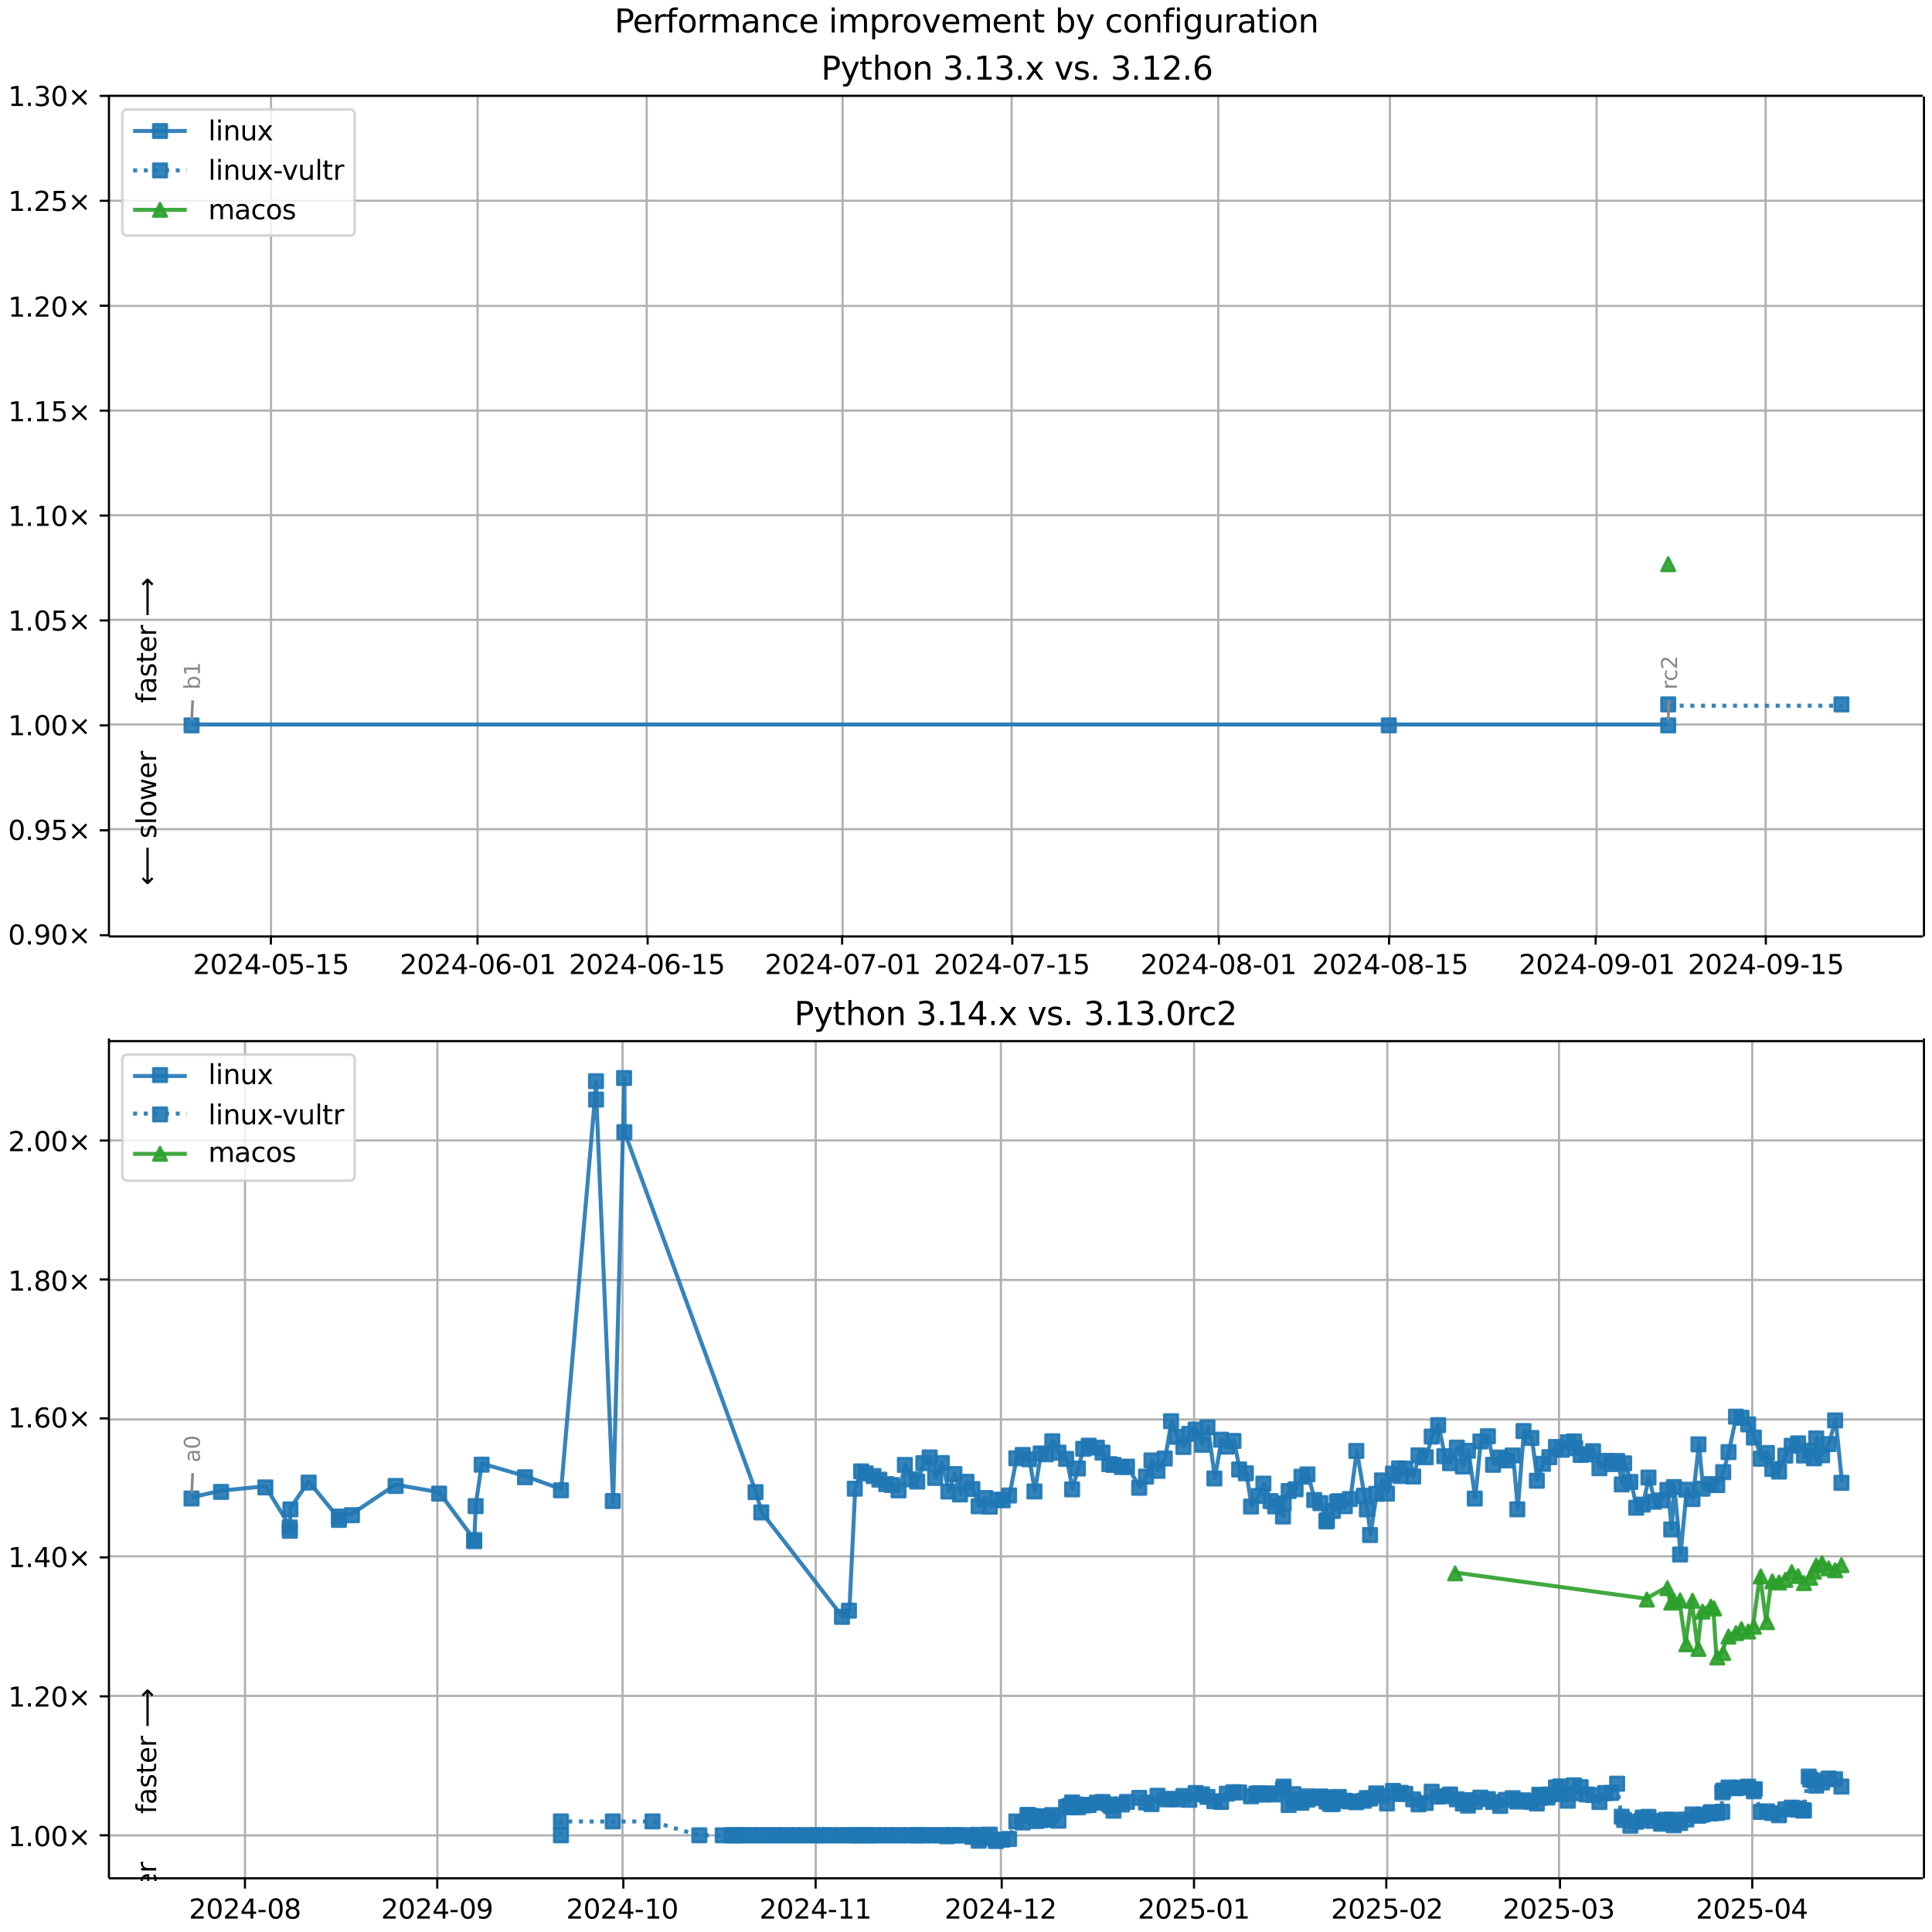 <?xml version="1.0" encoding="UTF-8"?>
<!DOCTYPE svg  PUBLIC '-//W3C//DTD SVG 1.1//EN'  'http://www.w3.org/Graphics/SVG/1.1/DTD/svg11.dtd'>
<svg width="720pt" height="720pt" version="1.1" viewBox="0 0 720 720" xmlns="http://www.w3.org/2000/svg" xmlns:xlink="http://www.w3.org/1999/xlink">
<defs>
<style type="text/css">*{stroke-linejoin: round; stroke-linecap: butt}</style>
</defs>
<path d="m0 720h720v-720h-720z" fill="#fff"/>
<path d="m40.6 349h676v-313h-676z" fill="#fff"/>
<path d="m101 349v-313" clip-path="url(#g)" fill="none" stroke="#b0b0b0" stroke-linecap="square" stroke-width=".8"/>
<defs>
<path id="j" d="m0 0v3.5" stroke="#000" stroke-width=".8"/>
</defs>
<use x="100.953" y="348.529" stroke="#000000" stroke-width=".8" xlink:href="#j"/>
<g transform="translate(71.9 363) scale(.1 -.1)">
<defs>
<path id="c" transform="scale(.016)" d="m1228 531h2203v-531h-2962v531q359 372 979 998 621 627 780 809 303 340 423 576 121 236 121 464 0 372-261 606-261 235-680 235-297 0-627-103-329-103-704-313v638q381 153 712 231 332 78 607 78 725 0 1156-363 431-362 431-968 0-288-108-546-107-257-392-607-78-91-497-524-418-433-1181-1211z"/>
<path id="b" transform="scale(.016)" d="m2034 4250q-487 0-733-480-245-479-245-1442 0-959 245-1439 246-480 733-480 491 0 736 480 246 480 246 1439 0 963-246 1442-245 480-736 480zm0 500q785 0 1199-621 414-620 414-1801 0-1178-414-1799-414-620-1199-620-784 0-1198 620-414 621-414 1799 0 1181 414 1801 414 621 1198 621z"/>
<path id="k" transform="scale(.016)" d="m2419 4116-1594-2491h1594v2491zm-166 550h794v-3041h666v-525h-666v-1100h-628v1100h-2106v609l1940 2957z"/>
<path id="f" transform="scale(.016)" d="m313 2009h1684v-512h-1684v512z"/>
<path id="n" transform="scale(.016)" d="m691 4666h2478v-532h-1900v-1143q137 47 274 70 138 23 276 23 781 0 1237-428 457-428 457-1159 0-753-469-1171-469-417-1322-417-294 0-599 50-304 50-629 150v635q281-153 581-228t634-75q541 0 856 284 316 284 316 772 0 487-316 771-315 285-856 285-253 0-505-56-251-56-513-175v2344z"/>
<path id="e" transform="scale(.016)" d="m794 531h1031v3560l-1122-225v575l1116 225h631v-4135h1031v-531h-2687v531z"/>
</defs>
<use xlink:href="#c"/>
<use transform="translate(63.6)" xlink:href="#b"/>
<use transform="translate(127)" xlink:href="#c"/>
<use transform="translate(191)" xlink:href="#k"/>
<use transform="translate(254)" xlink:href="#f"/>
<use transform="translate(291)" xlink:href="#b"/>
<use transform="translate(354)" xlink:href="#n"/>
<use transform="translate(418)" xlink:href="#f"/>
<use transform="translate(454)" xlink:href="#e"/>
<use transform="translate(518)" xlink:href="#n"/>
</g>
<path d="m178 349v-313" clip-path="url(#g)" fill="none" stroke="#b0b0b0" stroke-linecap="square" stroke-width=".8"/>
<use x="177.953" y="348.529" stroke="#000000" stroke-width=".8" xlink:href="#j"/>
<g transform="translate(149 363) scale(.1 -.1)">
<defs>
<path id="ag" transform="scale(.016)" d="m2113 2584q-425 0-674-291-248-290-248-796 0-503 248-796 249-292 674-292t673 292q248 293 248 796 0 506-248 796-248 291-673 291zm1253 1979v-575q-238 112-480 171-242 60-480 60-625 0-955-422-329-422-376-1275 184 272 462 417 279 145 613 145 703 0 1111-427 408-426 408-1160 0-719-425-1154-425-434-1131-434-810 0-1238 620-428 621-428 1799 0 1106 525 1764t1409 658q238 0 480-47t505-140z"/>
</defs>
<use xlink:href="#c"/>
<use transform="translate(63.6)" xlink:href="#b"/>
<use transform="translate(127)" xlink:href="#c"/>
<use transform="translate(191)" xlink:href="#k"/>
<use transform="translate(254)" xlink:href="#f"/>
<use transform="translate(291)" xlink:href="#b"/>
<use transform="translate(354)" xlink:href="#ag"/>
<use transform="translate(418)" xlink:href="#f"/>
<use transform="translate(454)" xlink:href="#b"/>
<use transform="translate(518)" xlink:href="#e"/>
</g>
<path d="m241 349v-313" clip-path="url(#g)" fill="none" stroke="#b0b0b0" stroke-linecap="square" stroke-width=".8"/>
<use x="241.365" y="348.529" stroke="#000000" stroke-width=".8" xlink:href="#j"/>
<g transform="translate(212 363) scale(.1 -.1)">
<use xlink:href="#c"/>
<use transform="translate(63.6)" xlink:href="#b"/>
<use transform="translate(127)" xlink:href="#c"/>
<use transform="translate(191)" xlink:href="#k"/>
<use transform="translate(254)" xlink:href="#f"/>
<use transform="translate(291)" xlink:href="#b"/>
<use transform="translate(354)" xlink:href="#ag"/>
<use transform="translate(418)" xlink:href="#f"/>
<use transform="translate(454)" xlink:href="#e"/>
<use transform="translate(518)" xlink:href="#n"/>
</g>
<path d="m314 349v-313" clip-path="url(#g)" fill="none" stroke="#b0b0b0" stroke-linecap="square" stroke-width=".8"/>
<use x="313.835" y="348.529" stroke="#000000" stroke-width=".8" xlink:href="#j"/>
<g transform="translate(285 363) scale(.1 -.1)">
<defs>
<path id="am" transform="scale(.016)" d="m525 4666h3e3v-269l-1694-4397h-659l1594 4134h-2241v532z"/>
</defs>
<use xlink:href="#c"/>
<use transform="translate(63.6)" xlink:href="#b"/>
<use transform="translate(127)" xlink:href="#c"/>
<use transform="translate(191)" xlink:href="#k"/>
<use transform="translate(254)" xlink:href="#f"/>
<use transform="translate(291)" xlink:href="#b"/>
<use transform="translate(354)" xlink:href="#am"/>
<use transform="translate(418)" xlink:href="#f"/>
<use transform="translate(454)" xlink:href="#b"/>
<use transform="translate(518)" xlink:href="#e"/>
</g>
<path d="m377 349v-313" clip-path="url(#g)" fill="none" stroke="#b0b0b0" stroke-linecap="square" stroke-width=".8"/>
<use x="377.247" y="348.529" stroke="#000000" stroke-width=".8" xlink:href="#j"/>
<g transform="translate(348 363) scale(.1 -.1)">
<use xlink:href="#c"/>
<use transform="translate(63.6)" xlink:href="#b"/>
<use transform="translate(127)" xlink:href="#c"/>
<use transform="translate(191)" xlink:href="#k"/>
<use transform="translate(254)" xlink:href="#f"/>
<use transform="translate(291)" xlink:href="#b"/>
<use transform="translate(354)" xlink:href="#am"/>
<use transform="translate(418)" xlink:href="#f"/>
<use transform="translate(454)" xlink:href="#e"/>
<use transform="translate(518)" xlink:href="#n"/>
</g>
<path d="m454 349v-313" clip-path="url(#g)" fill="none" stroke="#b0b0b0" stroke-linecap="square" stroke-width=".8"/>
<use x="454.247" y="348.529" stroke="#000000" stroke-width=".8" xlink:href="#j"/>
<g transform="translate(425 363) scale(.1 -.1)">
<defs>
<path id="af" transform="scale(.016)" d="m2034 2216q-450 0-708-241-257-241-257-662 0-422 257-663 258-241 708-241t709 242q260 243 260 662 0 421-258 662-257 241-711 241zm-631 268q-406 100-633 378-226 279-226 679 0 559 398 884 399 325 1092 325 697 0 1094-325t397-884q0-400-227-679-226-278-629-378 456-106 710-416 255-309 255-755 0-679-414-1042-414-362-1186-362-771 0-1186 362-414 363-414 1042 0 446 256 755 257 310 713 416zm-231 997q0-362 226-565 227-203 636-203 407 0 636 203 230 203 230 565 0 363-230 566-229 203-636 203-409 0-636-203-226-203-226-566z"/>
</defs>
<use xlink:href="#c"/>
<use transform="translate(63.6)" xlink:href="#b"/>
<use transform="translate(127)" xlink:href="#c"/>
<use transform="translate(191)" xlink:href="#k"/>
<use transform="translate(254)" xlink:href="#f"/>
<use transform="translate(291)" xlink:href="#b"/>
<use transform="translate(354)" xlink:href="#af"/>
<use transform="translate(418)" xlink:href="#f"/>
<use transform="translate(454)" xlink:href="#b"/>
<use transform="translate(518)" xlink:href="#e"/>
</g>
<path d="m518 349v-313" clip-path="url(#g)" fill="none" stroke="#b0b0b0" stroke-linecap="square" stroke-width=".8"/>
<use x="517.659" y="348.529" stroke="#000000" stroke-width=".8" xlink:href="#j"/>
<g transform="translate(489 363) scale(.1 -.1)">
<use xlink:href="#c"/>
<use transform="translate(63.6)" xlink:href="#b"/>
<use transform="translate(127)" xlink:href="#c"/>
<use transform="translate(191)" xlink:href="#k"/>
<use transform="translate(254)" xlink:href="#f"/>
<use transform="translate(291)" xlink:href="#b"/>
<use transform="translate(354)" xlink:href="#af"/>
<use transform="translate(418)" xlink:href="#f"/>
<use transform="translate(454)" xlink:href="#e"/>
<use transform="translate(518)" xlink:href="#n"/>
</g>
<path d="m595 349v-313" clip-path="url(#g)" fill="none" stroke="#b0b0b0" stroke-linecap="square" stroke-width=".8"/>
<use x="594.659" y="348.529" stroke="#000000" stroke-width=".8" xlink:href="#j"/>
<g transform="translate(566 363) scale(.1 -.1)">
<defs>
<path id="ad" transform="scale(.016)" d="m703 97v575q238-113 481-172 244-59 479-59 625 0 954 420 330 420 377 1277-181-269-460-413-278-144-615-144-700 0-1108 423-408 424-408 1159 0 718 425 1152 425 435 1131 435 810 0 1236-621 427-620 427-1801 0-1103-524-1761-523-658-1407-658-238 0-482 47-243 47-506 141zm1256 1978q425 0 673 290 249 291 249 798 0 503-249 795-248 292-673 292t-673-292-248-795q0-507 248-798 248-290 673-290z"/>
</defs>
<use xlink:href="#c"/>
<use transform="translate(63.6)" xlink:href="#b"/>
<use transform="translate(127)" xlink:href="#c"/>
<use transform="translate(191)" xlink:href="#k"/>
<use transform="translate(254)" xlink:href="#f"/>
<use transform="translate(291)" xlink:href="#b"/>
<use transform="translate(354)" xlink:href="#ad"/>
<use transform="translate(418)" xlink:href="#f"/>
<use transform="translate(454)" xlink:href="#b"/>
<use transform="translate(518)" xlink:href="#e"/>
</g>
<path d="m658 349v-313" clip-path="url(#g)" fill="none" stroke="#b0b0b0" stroke-linecap="square" stroke-width=".8"/>
<use x="658.071" y="348.529" stroke="#000000" stroke-width=".8" xlink:href="#j"/>
<g transform="translate(629 363) scale(.1 -.1)">
<use xlink:href="#c"/>
<use transform="translate(63.6)" xlink:href="#b"/>
<use transform="translate(127)" xlink:href="#c"/>
<use transform="translate(191)" xlink:href="#k"/>
<use transform="translate(254)" xlink:href="#f"/>
<use transform="translate(291)" xlink:href="#b"/>
<use transform="translate(354)" xlink:href="#ad"/>
<use transform="translate(418)" xlink:href="#f"/>
<use transform="translate(454)" xlink:href="#e"/>
<use transform="translate(518)" xlink:href="#n"/>
</g>
<path d="m40.6 349h676" clip-path="url(#g)" fill="none" stroke="#b0b0b0" stroke-linecap="square" stroke-width=".8"/>
<defs>
<path id="l" d="m0 0h-3.5" stroke="#000" stroke-width=".8"/>
</defs>
<use x="40.646" y="348.529" stroke="#000000" stroke-width=".8" xlink:href="#l"/>
<g transform="translate(3 352) scale(.1 -.1)">
<defs>
<path id="h" transform="scale(.016)" d="m684 794h660v-794h-660v794z"/>
<path id="m" transform="scale(.016)" d="m4488 3438-1429-1435 1429-1428-372-378-1435 1434-1434-1434-369 378 1425 1428-1425 1435 369 378 1434-1435 1435 1435 372-378z"/>
</defs>
<use xlink:href="#b"/>
<use transform="translate(63.6)" xlink:href="#h"/>
<use transform="translate(95.4)" xlink:href="#ad"/>
<use transform="translate(159)" xlink:href="#b"/>
<use transform="translate(223)" xlink:href="#m"/>
</g>
<path d="m40.6 309h676" clip-path="url(#g)" fill="none" stroke="#b0b0b0" stroke-linecap="square" stroke-width=".8"/>
<use x="40.646" y="309.429" stroke="#000000" stroke-width=".8" xlink:href="#l"/>
<g transform="translate(3 313) scale(.1 -.1)">
<use xlink:href="#b"/>
<use transform="translate(63.6)" xlink:href="#h"/>
<use transform="translate(95.4)" xlink:href="#ad"/>
<use transform="translate(159)" xlink:href="#n"/>
<use transform="translate(223)" xlink:href="#m"/>
</g>
<path d="m40.6 270h676" clip-path="url(#g)" fill="none" stroke="#b0b0b0" stroke-linecap="square" stroke-width=".8"/>
<use x="40.646" y="270.33" stroke="#000000" stroke-width=".8" xlink:href="#l"/>
<g transform="translate(3 274) scale(.1 -.1)">
<use xlink:href="#e"/>
<use transform="translate(63.6)" xlink:href="#h"/>
<use transform="translate(95.4)" xlink:href="#b"/>
<use transform="translate(159)" xlink:href="#b"/>
<use transform="translate(223)" xlink:href="#m"/>
</g>
<path d="m40.6 231h676" clip-path="url(#g)" fill="none" stroke="#b0b0b0" stroke-linecap="square" stroke-width=".8"/>
<use x="40.646" y="231.23" stroke="#000000" stroke-width=".8" xlink:href="#l"/>
<g transform="translate(3 235) scale(.1 -.1)">
<use xlink:href="#e"/>
<use transform="translate(63.6)" xlink:href="#h"/>
<use transform="translate(95.4)" xlink:href="#b"/>
<use transform="translate(159)" xlink:href="#n"/>
<use transform="translate(223)" xlink:href="#m"/>
</g>
<path d="m40.6 192h676" clip-path="url(#g)" fill="none" stroke="#b0b0b0" stroke-linecap="square" stroke-width=".8"/>
<use x="40.646" y="192.131" stroke="#000000" stroke-width=".8" xlink:href="#l"/>
<g transform="translate(3 196) scale(.1 -.1)">
<use xlink:href="#e"/>
<use transform="translate(63.6)" xlink:href="#h"/>
<use transform="translate(95.4)" xlink:href="#e"/>
<use transform="translate(159)" xlink:href="#b"/>
<use transform="translate(223)" xlink:href="#m"/>
</g>
<path d="m40.6 153h676" clip-path="url(#g)" fill="none" stroke="#b0b0b0" stroke-linecap="square" stroke-width=".8"/>
<use x="40.646" y="153.031" stroke="#000000" stroke-width=".8" xlink:href="#l"/>
<g transform="translate(3 157) scale(.1 -.1)">
<use xlink:href="#e"/>
<use transform="translate(63.6)" xlink:href="#h"/>
<use transform="translate(95.4)" xlink:href="#e"/>
<use transform="translate(159)" xlink:href="#n"/>
<use transform="translate(223)" xlink:href="#m"/>
</g>
<path d="m40.6 114h676" clip-path="url(#g)" fill="none" stroke="#b0b0b0" stroke-linecap="square" stroke-width=".8"/>
<use x="40.646" y="113.932" stroke="#000000" stroke-width=".8" xlink:href="#l"/>
<g transform="translate(3 118) scale(.1 -.1)">
<use xlink:href="#e"/>
<use transform="translate(63.6)" xlink:href="#h"/>
<use transform="translate(95.4)" xlink:href="#c"/>
<use transform="translate(159)" xlink:href="#b"/>
<use transform="translate(223)" xlink:href="#m"/>
</g>
<path d="m40.6 74.8h676" clip-path="url(#g)" fill="none" stroke="#b0b0b0" stroke-linecap="square" stroke-width=".8"/>
<use x="40.646" y="74.832" stroke="#000000" stroke-width=".8" xlink:href="#l"/>
<g transform="translate(3 78.6) scale(.1 -.1)">
<use xlink:href="#e"/>
<use transform="translate(63.6)" xlink:href="#h"/>
<use transform="translate(95.4)" xlink:href="#c"/>
<use transform="translate(159)" xlink:href="#n"/>
<use transform="translate(223)" xlink:href="#m"/>
</g>
<path d="m40.6 35.7h676" clip-path="url(#g)" fill="none" stroke="#b0b0b0" stroke-linecap="square" stroke-width=".8"/>
<use x="40.646" y="35.733" stroke="#000000" stroke-width=".8" xlink:href="#l"/>
<g transform="translate(3 39.5) scale(.1 -.1)">
<defs>
<path id="v" transform="scale(.016)" d="m2597 2516q453-97 707-404 255-306 255-756 0-690-475-1069-475-378-1350-378-293 0-604 58t-642 174v609q262-153 574-231 313-78 654-78 593 0 904 234t311 681q0 413-289 645-289 233-804 233h-544v519h569q465 0 712 186t247 536q0 359-255 551-254 193-729 193-260 0-557-57-297-56-653-174v562q360 100 674 150t592 50q719 0 1137-327 419-326 419-882 0-388-222-655t-631-370z"/>
</defs>
<use xlink:href="#e"/>
<use transform="translate(63.6)" xlink:href="#h"/>
<use transform="translate(95.4)" xlink:href="#v"/>
<use transform="translate(159)" xlink:href="#b"/>
<use transform="translate(223)" xlink:href="#m"/>
</g>
<path d="m71.4 270h446 104" clip-path="url(#g)" fill="none" stroke="#1f77b4" stroke-linecap="square" stroke-opacity=".9" stroke-width="1.5"/>
<defs>
<path id="a" d="m-2.5 2.5h5v-5h-5z" stroke="#1f77b4" stroke-opacity=".9"/>
</defs>
<g clip-path="url(#g)" fill="#1f77b4" fill-opacity=".9" stroke="#1f77b4" stroke-opacity=".9">
<use x="71.389" y="270.33" xlink:href="#a"/>
<use x="517.569" y="270.33" xlink:href="#a"/>
<use x="621.695" y="270.33" xlink:href="#a"/>
</g>
<g stroke="#1f77b4" stroke-opacity=".9">
<path d="m622 263h64.6" clip-path="url(#g)" fill="none" stroke-dasharray="1.5,2.475" stroke-width="1.5"/>
<g clip-path="url(#g)" fill="#1f77b4" fill-opacity=".9">
<use x="621.695" y="262.51" xlink:href="#a"/>
<use x="686.256" y="262.51" xlink:href="#a"/>
</g>
</g>
<path d="m622 210" clip-path="url(#g)" fill="none" stroke="#2ca02c" stroke-linecap="square" stroke-opacity=".9" stroke-width="1.5"/>
<defs>
<path id="d" d="m0-2.5-2.5 5h5z" stroke="#2ca02c" stroke-opacity=".9"/>
</defs>
<g clip-path="url(#g)">
<use x="621.695" y="210.261" fill="#2ca02c" fill-opacity=".9" stroke="#2ca02c" stroke-opacity=".9" xlink:href="#d"/>
</g>
<path d="m40.6 349v-313" fill="none" stroke="#000" stroke-linecap="square" stroke-width=".8"/>
<path d="m717 349v-313" fill="none" stroke="#000" stroke-linecap="square" stroke-width=".8"/>
<path d="m40.6 349h676" fill="none" stroke="#000" stroke-linecap="square" stroke-width=".8"/>
<path d="m40.6 35.7h676" fill="none" stroke="#000" stroke-linecap="square" stroke-width=".8"/>
<path d="m71.8 261-0.348 7.35" fill="none" stroke="#888" stroke-linecap="round"/>
<g transform="translate(74.5 257) rotate(-90) scale(.08 -.08)" fill="#888">
<defs>
<path id="al" transform="scale(.016)" d="m3116 1747q0 634-261 995t-717 361q-457 0-718-361t-261-995 261-995 718-361q456 0 717 361t261 995zm-1957 1222q182 312 458 463 277 152 661 152 638 0 1036-506 399-506 399-1331t-399-1332q-398-506-1036-506-384 0-661 152-276 152-458 464v-525h-578v4863h578v-1894z"/>
</defs>
<use xlink:href="#al"/>
<use transform="translate(63.5)" xlink:href="#e"/>
</g>
<path d="m622 261-0.326 7.34" fill="none" stroke="#888" stroke-linecap="round"/>
<g transform="translate(625 257) rotate(-90) scale(.08 -.08)" fill="#888">
<defs>
<path id="o" transform="scale(.016)" d="m2631 2963q-97 56-211 82-114 27-251 27-488 0-749-317t-261-911v-1844h-578v3500h578v-544q182 319 472 473 291 155 707 155 59 0 131-8 72-7 159-23l3-590z"/>
<path id="aa" transform="scale(.016)" d="m3122 3366v-538q-244 135-489 202t-495 67q-560 0-870-355-309-354-309-995t309-996q310-354 870-354 250 0 495 67t489 202v-532q-241-112-499-168-257-57-548-57-791 0-1257 497-465 497-465 1341 0 856 470 1346 471 491 1290 491 265 0 518-55 253-54 491-163z"/>
</defs>
<use xlink:href="#o"/>
<use transform="translate(38.9)" xlink:href="#aa"/>
<use transform="translate(93.8)" xlink:href="#c"/>
</g>
<g clip-path="url(#g)">
<g transform="translate(58.2 262) rotate(-90) scale(.1 -.1)">
<defs>
<path id="ae" transform="scale(.016)" d="m2375 4863v-479h-550q-309 0-430-125-120-125-120-450v-309h947v-447h-947v-3053h-578v3053h-550v447h550v244q0 584 272 851 272 268 862 268h544z"/>
<path id="y" transform="scale(.016)" d="m2194 1759q-697 0-966-159t-269-544q0-306 202-486 202-179 548-179 479 0 768 339t289 901v128h-572zm1147 238v-2e3h-575v531q-197-318-491-470t-719-152q-537 0-855 302-317 302-317 808 0 590 395 890 396 300 1180 300h807v57q0 397-261 614t-733 217q-300 0-585-72-284-72-546-216v532q315 122 612 182 297 61 578 61 760 0 1135-394 375-393 375-1193z"/>
<path id="s" transform="scale(.016)" d="m2834 3397v-544q-243 125-506 187-262 63-544 63-428 0-642-131t-214-394q0-200 153-314t616-217l197-44q612-131 870-370t258-667q0-488-386-773-386-284-1061-284-281 0-586 55t-642 164v594q319-166 628-249 309-82 613-82 406 0 624 139 219 139 219 392 0 234-158 359-157 125-692 241l-200 47q-534 112-772 345-237 233-237 639 0 494 350 762 350 269 994 269 318 0 599-47 282-46 519-140z"/>
<path id="r" transform="scale(.016)" d="m1172 4494v-994h1184v-447h-1184v-1900q0-428 117-550t477-122h590v-481h-590q-666 0-919 248-253 249-253 905v1900h-422v447h422v994h578z"/>
<path id="u" transform="scale(.016)" d="m3597 1894v-281h-2644q38-594 358-905t892-311q331 0 642 81t618 244v-544q-310-131-635-200t-659-69q-838 0-1327 487-489 488-489 1320 0 859 464 1363 464 505 1252 505 706 0 1117-455 411-454 411-1235zm-575 169q-6 471-264 752-258 282-683 282-481 0-770-272t-333-766l2050 4z"/>
<path id="an" transform="scale(.016)" d="m8863 2147v-281l-1229-1228-375 375 729 728h-7622v531h7622l-729 728 375 375 1229-1228z"/>
</defs>
<use xlink:href="#ae"/>
<use transform="translate(35.2)" xlink:href="#y"/>
<use transform="translate(96.5)" xlink:href="#s"/>
<use transform="translate(149)" xlink:href="#r"/>
<use transform="translate(188)" xlink:href="#u"/>
<use transform="translate(249)" xlink:href="#o"/>
<use transform="translate(290)" xlink:href="#DejaVuSans-20"/>
<use transform="translate(322)" xlink:href="#an"/>
</g>
</g>
<g clip-path="url(#g)">
<g transform="translate(58.2 330) rotate(-90) scale(.1 -.1)">
<defs>
<path id="ao" transform="scale(.016)" d="m313 1866v281l1228 1228 375-375-728-728h7621v-531h-7621l728-728-375-375-1228 1228z"/>
<path id="t" transform="scale(.016)" d="m603 4863h575v-4863h-575v4863z"/>
<path id="p" transform="scale(.016)" d="m1959 3097q-462 0-731-361t-269-989 267-989q268-361 733-361 460 0 728 362 269 363 269 988 0 622-269 986-268 364-728 364zm0 487q750 0 1178-488 429-487 429-1349 0-859-429-1349-428-489-1178-489-753 0-1180 489-426 490-426 1349 0 862 426 1349 427 488 1180 488z"/>
<path id="aj" transform="scale(.016)" d="m269 3500h575l719-2731 715 2731h678l719-2731 716 2731h575l-916-3500h-678l-753 2869-756-2869h-679l-915 3500z"/>
</defs>
<use xlink:href="#ao"/>
<use transform="translate(143)" xlink:href="#DejaVuSans-20"/>
<use transform="translate(175)" xlink:href="#s"/>
<use transform="translate(227)" xlink:href="#t"/>
<use transform="translate(255)" xlink:href="#p"/>
<use transform="translate(316)" xlink:href="#aj"/>
<use transform="translate(398)" xlink:href="#u"/>
<use transform="translate(460)" xlink:href="#o"/>
</g>
</g>
<g transform="translate(306 29.7) scale(.12 -.12)">
<defs>
<path id="ai" transform="scale(.016)" d="m1259 4147v-1753h794q441 0 681 228 241 228 241 650 0 419-241 647-240 228-681 228h-794zm-631 519h1425q785 0 1186-355 402-355 402-1039 0-691-402-1044-401-353-1186-353h-794v-1875h-631v4666z"/>
<path id="ah" transform="scale(.016)" d="m2059-325q-243-625-475-815-231-191-618-191h-460v481h338q237 0 368 113 132 112 291 531l103 262-1415 3444h609l1094-2737 1094 2737h609l-1538-3825z"/>
<path id="ak" transform="scale(.016)" d="m3513 2113v-2113h-575v2094q0 497-194 743-194 247-581 247-466 0-735-297-269-296-269-809v-1978h-578v4863h578v-1907q207 316 486 472 280 156 646 156 603 0 912-373 310-373 310-1098z"/>
<path id="q" transform="scale(.016)" d="m3513 2113v-2113h-575v2094q0 497-194 743-194 247-581 247-466 0-735-297-269-296-269-809v-1978h-578v3500h578v-544q207 316 486 472 280 156 646 156 603 0 912-373 310-373 310-1098z"/>
<path id="z" transform="scale(.016)" d="m3513 3500-1266-1703 1331-1797h-678l-1019 1375-1018-1375h-679l1360 1831-1244 1669h678l928-1247 928 1247h679z"/>
<path id="ab" transform="scale(.016)" d="m191 3500h609l1094-2937 1094 2937h609l-1313-3500h-781l-1312 3500z"/>
</defs>
<use xlink:href="#ai"/>
<use transform="translate(60.3)" xlink:href="#ah"/>
<use transform="translate(119)" xlink:href="#r"/>
<use transform="translate(159)" xlink:href="#ak"/>
<use transform="translate(222)" xlink:href="#p"/>
<use transform="translate(283)" xlink:href="#q"/>
<use transform="translate(347)" xlink:href="#DejaVuSans-20"/>
<use transform="translate(378)" xlink:href="#v"/>
<use transform="translate(442)" xlink:href="#h"/>
<use transform="translate(474)" xlink:href="#e"/>
<use transform="translate(537)" xlink:href="#v"/>
<use transform="translate(601)" xlink:href="#h"/>
<use transform="translate(633)" xlink:href="#z"/>
<use transform="translate(692)" xlink:href="#DejaVuSans-20"/>
<use transform="translate(724)" xlink:href="#ab"/>
<use transform="translate(783)" xlink:href="#s"/>
<use transform="translate(835)" xlink:href="#h"/>
<use transform="translate(867)" xlink:href="#DejaVuSans-20"/>
<use transform="translate(899)" xlink:href="#v"/>
<use transform="translate(962)" xlink:href="#h"/>
<use transform="translate(994)" xlink:href="#e"/>
<use transform="translate(1058)" xlink:href="#c"/>
<use transform="translate(1121)" xlink:href="#h"/>
<use transform="translate(1153)" xlink:href="#ag"/>
</g>
<path d="m47.6 87.8h82.6q2 0 2-2v-43q0-2-2-2h-82.6q-2 0-2 2v43q0 2 2 2z" fill="#fff" opacity=".8" stroke="#ccc"/>
<path d="m49.6 48.8h10 10" fill="none" stroke="#1f77b4" stroke-linecap="square" stroke-opacity=".9" stroke-width="1.5"/>
<use x="59.646" y="48.831" fill="#1f77b4" fill-opacity=".9" stroke="#1f77b4" stroke-opacity=".9" xlink:href="#a"/>
<g transform="translate(77.6 52.3) scale(.1 -.1)">
<defs>
<path id="x" transform="scale(.016)" d="m603 3500h575v-3500h-575v3500zm0 1363h575v-729h-575v729z"/>
<path id="w" transform="scale(.016)" d="m544 1381v2119h575v-2097q0-497 193-746 194-248 582-248 465 0 735 297 271 297 271 810v1984h575v-3500h-575v538q-209-319-486-474-276-155-642-155-603 0-916 375-312 375-312 1097zm1447 2203z"/>
</defs>
<use xlink:href="#t"/>
<use transform="translate(27.8)" xlink:href="#x"/>
<use transform="translate(55.6)" xlink:href="#q"/>
<use transform="translate(119)" xlink:href="#w"/>
<use transform="translate(182)" xlink:href="#z"/>
</g>
<path d="m49.6 63.5h10 10" fill="none" stroke="#1f77b4" stroke-dasharray="1.5,2.475" stroke-opacity=".9" stroke-width="1.5"/>
<use x="59.646" y="63.509" fill="#1f77b4" fill-opacity=".9" stroke="#1f77b4" stroke-opacity=".9" xlink:href="#a"/>
<g transform="translate(77.6 67) scale(.1 -.1)">
<use xlink:href="#t"/>
<use transform="translate(27.8)" xlink:href="#x"/>
<use transform="translate(55.6)" xlink:href="#q"/>
<use transform="translate(119)" xlink:href="#w"/>
<use transform="translate(182)" xlink:href="#z"/>
<use transform="translate(242)" xlink:href="#f"/>
<use transform="translate(275)" xlink:href="#ab"/>
<use transform="translate(334)" xlink:href="#w"/>
<use transform="translate(398)" xlink:href="#t"/>
<use transform="translate(425)" xlink:href="#r"/>
<use transform="translate(465)" xlink:href="#o"/>
</g>
<path d="m49.6 78.2h10 10" fill="none" stroke="#2ca02c" stroke-linecap="square" stroke-opacity=".9" stroke-width="1.5"/>
<use x="59.646" y="78.187" fill="#2ca02c" fill-opacity=".9" stroke="#2ca02c" stroke-opacity=".9" xlink:href="#d"/>
<g transform="translate(77.6 81.7) scale(.1 -.1)">
<defs>
<path id="ac" transform="scale(.016)" d="m3328 2828q216 388 516 572t706 184q547 0 844-383 297-382 297-1088v-2113h-578v2094q0 503-179 746-178 244-543 244-447 0-707-297-259-296-259-809v-1978h-578v2094q0 506-178 748t-550 242q-441 0-701-298-259-298-259-808v-1978h-578v3500h578v-544q197 322 472 475t653 153q382 0 649-194 267-193 395-562z"/>
</defs>
<use xlink:href="#ac"/>
<use transform="translate(97.4)" xlink:href="#y"/>
<use transform="translate(159)" xlink:href="#aa"/>
<use transform="translate(214)" xlink:href="#p"/>
<use transform="translate(275)" xlink:href="#s"/>
</g>
<path d="m40.6 700h676v-313h-676z" fill="#fff"/>
<path d="m91.3 700v-313" clip-path="url(#i)" fill="none" stroke="#b0b0b0" stroke-linecap="square" stroke-width=".8"/>
<use x="91.291" y="700.322" stroke="#000000" stroke-width=".8" xlink:href="#j"/>
<g transform="translate(70.4 715) scale(.1 -.1)">
<use xlink:href="#c"/>
<use transform="translate(63.6)" xlink:href="#b"/>
<use transform="translate(127)" xlink:href="#c"/>
<use transform="translate(191)" xlink:href="#k"/>
<use transform="translate(254)" xlink:href="#f"/>
<use transform="translate(291)" xlink:href="#b"/>
<use transform="translate(354)" xlink:href="#af"/>
</g>
<path d="m163 700v-313" clip-path="url(#i)" fill="none" stroke="#b0b0b0" stroke-linecap="square" stroke-width=".8"/>
<use x="162.952" y="700.322" stroke="#000000" stroke-width=".8" xlink:href="#j"/>
<g transform="translate(142 715) scale(.1 -.1)">
<use xlink:href="#c"/>
<use transform="translate(63.6)" xlink:href="#b"/>
<use transform="translate(127)" xlink:href="#c"/>
<use transform="translate(191)" xlink:href="#k"/>
<use transform="translate(254)" xlink:href="#f"/>
<use transform="translate(291)" xlink:href="#b"/>
<use transform="translate(354)" xlink:href="#ad"/>
</g>
<path d="m232 700v-313" clip-path="url(#i)" fill="none" stroke="#b0b0b0" stroke-linecap="square" stroke-width=".8"/>
<use x="232.301" y="700.322" stroke="#000000" stroke-width=".8" xlink:href="#j"/>
<g transform="translate(211 715) scale(.1 -.1)">
<use xlink:href="#c"/>
<use transform="translate(63.6)" xlink:href="#b"/>
<use transform="translate(127)" xlink:href="#c"/>
<use transform="translate(191)" xlink:href="#k"/>
<use transform="translate(254)" xlink:href="#f"/>
<use transform="translate(291)" xlink:href="#e"/>
<use transform="translate(354)" xlink:href="#b"/>
</g>
<path d="m304 700v-313" clip-path="url(#i)" fill="none" stroke="#b0b0b0" stroke-linecap="square" stroke-width=".8"/>
<use x="303.962" y="700.322" stroke="#000000" stroke-width=".8" xlink:href="#j"/>
<g transform="translate(283 715) scale(.1 -.1)">
<use xlink:href="#c"/>
<use transform="translate(63.6)" xlink:href="#b"/>
<use transform="translate(127)" xlink:href="#c"/>
<use transform="translate(191)" xlink:href="#k"/>
<use transform="translate(254)" xlink:href="#f"/>
<use transform="translate(291)" xlink:href="#e"/>
<use transform="translate(354)" xlink:href="#e"/>
</g>
<path d="m373 700v-313" clip-path="url(#i)" fill="none" stroke="#b0b0b0" stroke-linecap="square" stroke-width=".8"/>
<use x="373.311" y="700.322" stroke="#000000" stroke-width=".8" xlink:href="#j"/>
<g transform="translate(352 715) scale(.1 -.1)">
<use xlink:href="#c"/>
<use transform="translate(63.6)" xlink:href="#b"/>
<use transform="translate(127)" xlink:href="#c"/>
<use transform="translate(191)" xlink:href="#k"/>
<use transform="translate(254)" xlink:href="#f"/>
<use transform="translate(291)" xlink:href="#e"/>
<use transform="translate(354)" xlink:href="#c"/>
</g>
<path d="m445 700v-313" clip-path="url(#i)" fill="none" stroke="#b0b0b0" stroke-linecap="square" stroke-width=".8"/>
<use x="444.971" y="700.322" stroke="#000000" stroke-width=".8" xlink:href="#j"/>
<g transform="translate(424 715) scale(.1 -.1)">
<use xlink:href="#c"/>
<use transform="translate(63.6)" xlink:href="#b"/>
<use transform="translate(127)" xlink:href="#c"/>
<use transform="translate(191)" xlink:href="#n"/>
<use transform="translate(254)" xlink:href="#f"/>
<use transform="translate(291)" xlink:href="#b"/>
<use transform="translate(354)" xlink:href="#e"/>
</g>
<path d="m517 700v-313" clip-path="url(#i)" fill="none" stroke="#b0b0b0" stroke-linecap="square" stroke-width=".8"/>
<use x="516.632" y="700.322" stroke="#000000" stroke-width=".8" xlink:href="#j"/>
<g transform="translate(496 715) scale(.1 -.1)">
<use xlink:href="#c"/>
<use transform="translate(63.6)" xlink:href="#b"/>
<use transform="translate(127)" xlink:href="#c"/>
<use transform="translate(191)" xlink:href="#n"/>
<use transform="translate(254)" xlink:href="#f"/>
<use transform="translate(291)" xlink:href="#b"/>
<use transform="translate(354)" xlink:href="#c"/>
</g>
<path d="m581 700v-313" clip-path="url(#i)" fill="none" stroke="#b0b0b0" stroke-linecap="square" stroke-width=".8"/>
<use x="581.358" y="700.322" stroke="#000000" stroke-width=".8" xlink:href="#j"/>
<g transform="translate(560 715) scale(.1 -.1)">
<use xlink:href="#c"/>
<use transform="translate(63.6)" xlink:href="#b"/>
<use transform="translate(127)" xlink:href="#c"/>
<use transform="translate(191)" xlink:href="#n"/>
<use transform="translate(254)" xlink:href="#f"/>
<use transform="translate(291)" xlink:href="#b"/>
<use transform="translate(354)" xlink:href="#v"/>
</g>
<path d="m653 700v-313" clip-path="url(#i)" fill="none" stroke="#b0b0b0" stroke-linecap="square" stroke-width=".8"/>
<use x="653.018" y="700.322" stroke="#000000" stroke-width=".8" xlink:href="#j"/>
<g transform="translate(632 715) scale(.1 -.1)">
<use xlink:href="#c"/>
<use transform="translate(63.6)" xlink:href="#b"/>
<use transform="translate(127)" xlink:href="#c"/>
<use transform="translate(191)" xlink:href="#n"/>
<use transform="translate(254)" xlink:href="#f"/>
<use transform="translate(291)" xlink:href="#b"/>
<use transform="translate(354)" xlink:href="#k"/>
</g>
<path d="m40.6 684h676" clip-path="url(#i)" fill="none" stroke="#b0b0b0" stroke-linecap="square" stroke-width=".8"/>
<use x="40.646" y="683.96" stroke="#000000" stroke-width=".8" xlink:href="#l"/>
<g transform="translate(3 688) scale(.1 -.1)">
<use xlink:href="#e"/>
<use transform="translate(63.6)" xlink:href="#h"/>
<use transform="translate(95.4)" xlink:href="#b"/>
<use transform="translate(159)" xlink:href="#b"/>
<use transform="translate(223)" xlink:href="#m"/>
</g>
<path d="m40.6 632h676" clip-path="url(#i)" fill="none" stroke="#b0b0b0" stroke-linecap="square" stroke-width=".8"/>
<use x="40.646" y="632.175" stroke="#000000" stroke-width=".8" xlink:href="#l"/>
<g transform="translate(3 636) scale(.1 -.1)">
<use xlink:href="#e"/>
<use transform="translate(63.6)" xlink:href="#h"/>
<use transform="translate(95.4)" xlink:href="#c"/>
<use transform="translate(159)" xlink:href="#b"/>
<use transform="translate(223)" xlink:href="#m"/>
</g>
<path d="m40.6 580h676" clip-path="url(#i)" fill="none" stroke="#b0b0b0" stroke-linecap="square" stroke-width=".8"/>
<use x="40.646" y="580.391" stroke="#000000" stroke-width=".8" xlink:href="#l"/>
<g transform="translate(3 584) scale(.1 -.1)">
<use xlink:href="#e"/>
<use transform="translate(63.6)" xlink:href="#h"/>
<use transform="translate(95.4)" xlink:href="#k"/>
<use transform="translate(159)" xlink:href="#b"/>
<use transform="translate(223)" xlink:href="#m"/>
</g>
<path d="m40.6 529h676" clip-path="url(#i)" fill="none" stroke="#b0b0b0" stroke-linecap="square" stroke-width=".8"/>
<use x="40.646" y="528.607" stroke="#000000" stroke-width=".8" xlink:href="#l"/>
<g transform="translate(3 532) scale(.1 -.1)">
<use xlink:href="#e"/>
<use transform="translate(63.6)" xlink:href="#h"/>
<use transform="translate(95.4)" xlink:href="#ag"/>
<use transform="translate(159)" xlink:href="#b"/>
<use transform="translate(223)" xlink:href="#m"/>
</g>
<path d="m40.6 477h676" clip-path="url(#i)" fill="none" stroke="#b0b0b0" stroke-linecap="square" stroke-width=".8"/>
<use x="40.646" y="476.823" stroke="#000000" stroke-width=".8" xlink:href="#l"/>
<g transform="translate(3 481) scale(.1 -.1)">
<use xlink:href="#e"/>
<use transform="translate(63.6)" xlink:href="#h"/>
<use transform="translate(95.4)" xlink:href="#af"/>
<use transform="translate(159)" xlink:href="#b"/>
<use transform="translate(223)" xlink:href="#m"/>
</g>
<path d="m40.6 425h676" clip-path="url(#i)" fill="none" stroke="#b0b0b0" stroke-linecap="square" stroke-width=".8"/>
<use x="40.646" y="425.038" stroke="#000000" stroke-width=".8" xlink:href="#l"/>
<g transform="translate(3 429) scale(.1 -.1)">
<use xlink:href="#c"/>
<use transform="translate(63.6)" xlink:href="#h"/>
<use transform="translate(95.4)" xlink:href="#b"/>
<use transform="translate(159)" xlink:href="#b"/>
<use transform="translate(223)" xlink:href="#m"/>
</g>
<g stroke="#1f77b4" stroke-opacity=".9">
<path d="m71.4 558 11-2.46 16.5-1.67 9.09 14.9 0.015 1.25 0.22-7.99 6.8-9.98 11.3 13.9 0.079-1.26 4.76-0.514 16.3-10.9 16.2 2.85 13.1 17.7 0.026-0.423 0.514-12.6 2.24-15.4 16.2 4.69 13.4 4.86 13.1-152 0.024 6.85 6.24 150 4.2-158 0.096 20.2 48.9 134 2.13 7.56 30.1 38.9 2.61-2.31 2.18-45.5 2.36-6.45 1.71 0.752 2.91 0.991 4.74 3.02 2.04 0.33 2.54 1.98 2.37-9.48 2.19 5.36 2.41 0.851 2.27-6.87 2.36-2.14 2.04 7.65 2.46-5.56 2.47 10.6 2.26-6.51 2.08 7.62 2.41-4.74 2.2 2.71 2.33 6.41 2.48-3.08 1.69 3.23 2.7-2.61 2.08 0.249 2.39-1.8 2.7-13.9 2.39-1.25 2.32 1.6 2.05 12 2.31-14.2 1.96 0.324 2.39-4.87 2.29 4.26 2.86 2.33 2.23 11.4 4.14-15.1 2.04-1.19 3.07 0.753 2.09 1.85 2.53 4.29 1.57 0.284 3.09 0.81 1.93-0.158 4.56 7.87 2.53-4.15 2.04-6.05 2.24 3.91 2.72-4.62 2.34-13.9 2.21 5.8 2.41 3.81 2.19-4.91 2.36-1.57 2.39 5.64 2.01-6.5 2.58 19.1 2.49-14.4 2.15 2.59 2.47-2.13 2.13 10.6 2.5 1.42 1.94 12.4 2.82-3.95 1.77-4.59 2.67 6.49 1.72 1.98 2.92 3.77 0.244-4.9 1.87-4.58 2.57-0.669 2.19-4.67 2.23-0.869 2.52 9.54 2.29 1.19 2.27 6.78 0.183-0.442 2.21-3.43 1.5-3.38 0.735-0.261 2.22 1.88 1.91-2.69 2.38-17.9 2.81 16.7 1.1 5.1 1.2 9.53 2.3-15.4 2.15-4.99 1.86 4.92 2.23-7.44 2.26-1.95 0.679 2.83 1.67-2.73 2.92 2.93 1.99-7.91 2.69 0.721 2.22-7.72 2.4-4.25 2.3 11.6 2.15 2.61 2.52-5.8 2.23 7.02 1.9-5.87 2.55 17.8 2.09-21.3 2.8-1.95 1.92 10.6 2.66-2.72 2.12 1.09 2.53-1.86 1.73 20.1 2.31-29.2 2.93 2.58 2.05 15.9 2.26-6.3 2.38-2.48 2.49-3.8 2.16 1.06 2.26-2.83 2.31-0.307 0.45 2.53 2.02 2.52 2.32-0.219 2.3-1.17 2.38 6.35 2.07-2.75 2.36 1.23 2.17-1.18 1.73 8.73 0.873-7.86 2.32 6.94 2.16 9.61 2.44-1.16 2.15-10.1 2.07 9.03 2.61-0.521 2.36-3.87 1.44 14.7 0.973-15.8 2.33 25.1 2.33-24.2 2.28 3.49 2.23-20.4 1.51 16.5 3.16-1.71 2.34 0.375 2.22-4.84 1.98-7.46 2.78-13.2 2.05 0.41 2.49 2.47 2.13 4.91 2.57 7.88 2.3-2.13 1.99 5.96 2.51 0.962 2.34-5.94 2.38-3.67 2.39-0.917 2.18 4.55 2.34-1.75 1.39 2.79 0.828-7.43 2.2 6.29 2.46-4.17 2.4-8.82 2.36 23.3v0" clip-path="url(#i)" fill="none" stroke-linecap="square" stroke-width="1.5"/>
<g clip-path="url(#i)" fill="#1f77b4" fill-opacity=".9">
<use x="71.389" y="558.445" xlink:href="#a"/>
<use x="82.388" y="555.985" xlink:href="#a"/>
<use x="98.894" y="554.311" xlink:href="#a"/>
<use x="107.988" y="569.236" xlink:href="#a"/>
<use x="108.003" y="570.489" xlink:href="#a"/>
<use x="108.223" y="562.501" xlink:href="#a"/>
<use x="115.02" y="552.52" xlink:href="#a"/>
<use x="126.323" y="566.44" xlink:href="#a"/>
<use x="126.403" y="565.177" xlink:href="#a"/>
<use x="131.164" y="564.662" xlink:href="#a"/>
<use x="147.436" y="553.777" xlink:href="#a"/>
<use x="163.654" y="556.629" xlink:href="#a"/>
<use x="176.713" y="574.354" xlink:href="#a"/>
<use x="176.739" y="573.931" xlink:href="#a"/>
<use x="177.253" y="561.286" xlink:href="#a"/>
<use x="179.498" y="545.838" xlink:href="#a"/>
<use x="195.652" y="550.524" xlink:href="#a"/>
<use x="209.053" y="555.388" xlink:href="#a"/>
<use x="222.109" y="402.933" xlink:href="#a"/>
<use x="222.134" y="409.778" xlink:href="#a"/>
<use x="228.377" y="559.406" xlink:href="#a"/>
<use x="232.575" y="401.743" xlink:href="#a"/>
<use x="232.671" y="421.929" xlink:href="#a"/>
<use x="281.58" y="556.069" xlink:href="#a"/>
<use x="283.707" y="563.625" xlink:href="#a"/>
<use x="313.767" y="602.563" xlink:href="#a"/>
<use x="316.377" y="600.256" xlink:href="#a"/>
<use x="318.56" y="554.783" xlink:href="#a"/>
<use x="320.919" y="548.333" xlink:href="#a"/>
<use x="322.628" y="549.085" xlink:href="#a"/>
<use x="325.539" y="550.076" xlink:href="#a"/>
<use x="327.728" y="551.441" xlink:href="#a"/>
<use x="330.275" y="553.091" xlink:href="#a"/>
<use x="332.317" y="553.421" xlink:href="#a"/>
<use x="334.856" y="555.406" xlink:href="#a"/>
<use x="337.228" y="545.93" xlink:href="#a"/>
<use x="339.421" y="551.292" xlink:href="#a"/>
<use x="341.827" y="552.143" xlink:href="#a"/>
<use x="344.1" y="545.276" xlink:href="#a"/>
<use x="346.456" y="543.135" xlink:href="#a"/>
<use x="348.492" y="550.789" xlink:href="#a"/>
<use x="350.957" y="545.23" xlink:href="#a"/>
<use x="353.431" y="555.853" xlink:href="#a"/>
<use x="355.689" y="549.339" xlink:href="#a"/>
<use x="357.773" y="556.956" xlink:href="#a"/>
<use x="360.184" y="552.216" xlink:href="#a"/>
<use x="362.385" y="554.927" xlink:href="#a"/>
<use x="364.716" y="561.339" xlink:href="#a"/>
<use x="367.199" y="558.255" xlink:href="#a"/>
<use x="368.885" y="561.488" xlink:href="#a"/>
<use x="371.583" y="558.876" xlink:href="#a"/>
<use x="373.663" y="559.125" xlink:href="#a"/>
<use x="376.055" y="557.327" xlink:href="#a"/>
<use x="378.753" y="543.453" xlink:href="#a"/>
<use x="381.145" y="542.207" xlink:href="#a"/>
<use x="383.464" y="543.808" xlink:href="#a"/>
<use x="385.511" y="555.818" xlink:href="#a"/>
<use x="387.822" y="541.648" xlink:href="#a"/>
<use x="389.779" y="541.972" xlink:href="#a"/>
<use x="392.168" y="537.1" xlink:href="#a"/>
<use x="394.455" y="541.357" xlink:href="#a"/>
<use x="397.31" y="543.683" xlink:href="#a"/>
<use x="399.539" y="555.058" xlink:href="#a"/>
<use x="401.707" y="547.256" xlink:href="#a"/>
<use x="403.679" y="539.944" xlink:href="#a"/>
<use x="405.715" y="538.753" xlink:href="#a"/>
<use x="408.783" y="539.506" xlink:href="#a"/>
<use x="410.874" y="541.352" xlink:href="#a"/>
<use x="413.407" y="545.641" xlink:href="#a"/>
<use x="414.976" y="545.924" xlink:href="#a"/>
<use x="418.064" y="546.734" xlink:href="#a"/>
<use x="419.994" y="546.577" xlink:href="#a"/>
<use x="424.555" y="554.45" xlink:href="#a"/>
<use x="427.085" y="550.303" xlink:href="#a"/>
<use x="429.126" y="544.253" xlink:href="#a"/>
<use x="431.362" y="548.163" xlink:href="#a"/>
<use x="434.077" y="543.54" xlink:href="#a"/>
<use x="436.414" y="529.642" xlink:href="#a"/>
<use x="438.623" y="535.437" xlink:href="#a"/>
<use x="441.034" y="539.251" xlink:href="#a"/>
<use x="443.225" y="534.34" xlink:href="#a"/>
<use x="445.585" y="532.773" xlink:href="#a"/>
<use x="447.976" y="538.417" xlink:href="#a"/>
<use x="449.985" y="531.921" xlink:href="#a"/>
<use x="452.563" y="550.982" xlink:href="#a"/>
<use x="455.051" y="536.54" xlink:href="#a"/>
<use x="457.201" y="539.13" xlink:href="#a"/>
<use x="459.674" y="536.996" xlink:href="#a"/>
<use x="461.799" y="547.633" xlink:href="#a"/>
<use x="464.296" y="549.05" xlink:href="#a"/>
<use x="466.235" y="561.444" xlink:href="#a"/>
<use x="469.056" y="557.495" xlink:href="#a"/>
<use x="470.829" y="552.904" xlink:href="#a"/>
<use x="473.497" y="559.398" xlink:href="#a"/>
<use x="475.212" y="561.382" xlink:href="#a"/>
<use x="478.132" y="565.149" xlink:href="#a"/>
<use x="478.376" y="560.251" xlink:href="#a"/>
<use x="480.246" y="555.669" xlink:href="#a"/>
<use x="482.82" y="555" xlink:href="#a"/>
<use x="485.013" y="550.329" xlink:href="#a"/>
<use x="487.244" y="549.46" xlink:href="#a"/>
<use x="489.768" y="559.003" xlink:href="#a"/>
<use x="492.061" y="560.191" xlink:href="#a"/>
<use x="494.332" y="566.969" xlink:href="#a"/>
<use x="494.515" y="566.527" xlink:href="#a"/>
<use x="496.724" y="563.101" xlink:href="#a"/>
<use x="498.225" y="559.718" xlink:href="#a"/>
<use x="498.961" y="559.457" xlink:href="#a"/>
<use x="501.176" y="561.334" xlink:href="#a"/>
<use x="503.084" y="558.641" xlink:href="#a"/>
<use x="505.46" y="540.733" xlink:href="#a"/>
<use x="508.273" y="557.424" xlink:href="#a"/>
<use x="509.377" y="562.526" xlink:href="#a"/>
<use x="510.581" y="572.055" xlink:href="#a"/>
<use x="512.88" y="556.697" xlink:href="#a"/>
<use x="515.035" y="551.705" xlink:href="#a"/>
<use x="516.891" y="556.626" xlink:href="#a"/>
<use x="519.12" y="549.182" xlink:href="#a"/>
<use x="521.379" y="547.232" xlink:href="#a"/>
<use x="522.058" y="550.063" xlink:href="#a"/>
<use x="523.731" y="547.333" xlink:href="#a"/>
<use x="526.648" y="550.265" xlink:href="#a"/>
<use x="528.637" y="542.359" xlink:href="#a"/>
<use x="531.332" y="543.08" xlink:href="#a"/>
<use x="533.552" y="535.365" xlink:href="#a"/>
<use x="535.953" y="531.116" xlink:href="#a"/>
<use x="538.251" y="542.681" xlink:href="#a"/>
<use x="540.401" y="545.294" xlink:href="#a"/>
<use x="542.926" y="539.491" xlink:href="#a"/>
<use x="545.157" y="546.515" xlink:href="#a"/>
<use x="547.054" y="540.649" xlink:href="#a"/>
<use x="549.608" y="558.476" xlink:href="#a"/>
<use x="551.694" y="537.198" xlink:href="#a"/>
<use x="554.497" y="535.246" xlink:href="#a"/>
<use x="556.421" y="545.894" xlink:href="#a"/>
<use x="559.084" y="543.174" xlink:href="#a"/>
<use x="561.203" y="544.263" xlink:href="#a"/>
<use x="563.73" y="542.401" xlink:href="#a"/>
<use x="565.456" y="562.481" xlink:href="#a"/>
<use x="567.768" y="533.312" xlink:href="#a"/>
<use x="570.7" y="535.894" xlink:href="#a"/>
<use x="572.745" y="551.826" xlink:href="#a"/>
<use x="575.008" y="545.528" xlink:href="#a"/>
<use x="577.384" y="543.045" xlink:href="#a"/>
<use x="579.87" y="539.244" xlink:href="#a"/>
<use x="582.028" y="540.306" xlink:href="#a"/>
<use x="584.288" y="537.473" xlink:href="#a"/>
<use x="586.594" y="537.165" xlink:href="#a"/>
<use x="587.043" y="539.696" xlink:href="#a"/>
<use x="589.061" y="542.213" xlink:href="#a"/>
<use x="591.381" y="541.993" xlink:href="#a"/>
<use x="593.686" y="540.819" xlink:href="#a"/>
<use x="596.064" y="547.166" xlink:href="#a"/>
<use x="598.133" y="544.418" xlink:href="#a"/>
<use x="600.488" y="545.648" xlink:href="#a"/>
<use x="602.659" y="544.467" xlink:href="#a"/>
<use x="604.389" y="553.196" xlink:href="#a"/>
<use x="605.262" y="545.337" xlink:href="#a"/>
<use x="607.585" y="552.279" xlink:href="#a"/>
<use x="609.749" y="561.886" xlink:href="#a"/>
<use x="612.187" y="560.724" xlink:href="#a"/>
<use x="614.336" y="550.637" xlink:href="#a"/>
<use x="616.41" y="559.666" xlink:href="#a"/>
<use x="619.022" y="559.144" xlink:href="#a"/>
<use x="621.385" y="555.271" xlink:href="#a"/>
<use x="622.825" y="569.979" xlink:href="#a"/>
<use x="623.797" y="554.182" xlink:href="#a"/>
<use x="626.124" y="579.325" xlink:href="#a"/>
<use x="628.457" y="555.174" xlink:href="#a"/>
<use x="630.733" y="558.659" xlink:href="#a"/>
<use x="632.96" y="538.265" xlink:href="#a"/>
<use x="634.471" y="554.795" xlink:href="#a"/>
<use x="637.633" y="553.081" xlink:href="#a"/>
<use x="639.976" y="553.456" xlink:href="#a"/>
<use x="642.192" y="548.613" xlink:href="#a"/>
<use x="644.168" y="541.149" xlink:href="#a"/>
<use x="646.948" y="527.947" xlink:href="#a"/>
<use x="648.998" y="528.357" xlink:href="#a"/>
<use x="651.489" y="530.827" xlink:href="#a"/>
<use x="653.618" y="535.74" xlink:href="#a"/>
<use x="656.189" y="543.617" xlink:href="#a"/>
<use x="658.493" y="541.486" xlink:href="#a"/>
<use x="660.487" y="547.445" xlink:href="#a"/>
<use x="663" y="548.407" xlink:href="#a"/>
<use x="665.341" y="542.472" xlink:href="#a"/>
<use x="667.717" y="538.807" xlink:href="#a"/>
<use x="670.105" y="537.89" xlink:href="#a"/>
<use x="672.285" y="542.435" xlink:href="#a"/>
<use x="674.624" y="540.685" xlink:href="#a"/>
<use x="676.009" y="543.478" xlink:href="#a"/>
<use x="676.837" y="536.045" xlink:href="#a"/>
<use x="679.032" y="542.334" xlink:href="#a"/>
<use x="681.489" y="538.164" xlink:href="#a"/>
<use x="683.893" y="529.345" xlink:href="#a"/>
<use x="686.256" y="552.605" xlink:href="#a"/>
</g>
</g>
<g stroke="#1f77b4" stroke-opacity=".9">
<path d="m209 684v-5.18h34.1l17.4 5.18h90.3l1.97 0.357 0.504-0.357h6.75l2.2 0.581 1.84-0.741 0.492 2.2 1.68-0.896 0.8-0.711 1.69-0.692 2.24 2.41 0.454-0.456 2.08-0.073 2.39-0.239 2.7-6.53 2.39 0.381 1.75-2.83 0.569 0.193 2.05 0.498 0.664 1.6 1.31-1.83 0.337 1.45 1.96-0.064 2.39-1.79 2.29 2.1 2.86-5.12 1.28-0.373 0.4 0.487 0.547-1.81 1.16 0.785 1.01 1.03 1.97-0.775 2.04-0.05 3.07-0.904 2.09-0.259 2.53 0.921 0.67 0.601 0.899 1.74 3.09-2.29 1.93-0.971 4.56-1.53 2.53 1.74 2.04 0.585 2.24-3.11 2.72 1.36 2.34-0.209 2.21 0.202 2.41-1.29 2.19 1.46 2.36-2.54 2.39 0.484 2.01 0.986 2.58 1.58 2.49 0.267 2.15-3.06 2.47-0.565 2.13 0.1 4.44 1.44 1.94-0.983 0.88-0.158 1.77 0.502 2.67-0.454 1.72 0.406 2.92-2 0.244-0.92 1.87 6.84 1.75-4.04 0.112 2.7 0.714-0.458 2.19 0.963 2.13-2.39 0.097 1.26 4.82-1.21 2.04 0.302 0.228 0.48 0.093 1.11 0.09-0.28 1.2 1.2 1-0.012 2.24-2.62 2.22 1.4 4.28 0.563 2.81-0.546 1.1-1.02 1.2 0.181 2.3-1.92 2.15 0.982 1.86 2.77 2.23-4.68 2.26 1.11 0.679-0.387 1.67 0.381 2.92 2.03 1.99 1.89 2.69-0.532 2.22-4.19 2.4 1.82 2.3-0.183 2.15-0.622 4.76 3.36 1.77-1.24 0.131 2.04 2.55-1.37 2.09-1.62 2.8 0.547 4.59 2.55 2.12-2.26 2.53-0.624 1.73 1.28 2.31-0.493 2.93 0.601 2.05 0.605 0.889-3.26 0.25 1.12 1.12-0.854 1.7 0.782 0.678-1.13 2.49-2.65 1.59-0.374 0.327 2.84 0.238-0.028 2.26 2.52 2.31-5.76 0.45 2.99 2.02-2.3 2.32 2.74 2.3 0.212 2.38 2.58 2.07-3.34 2.36-0.032 2.17-3.45 1.73 12.3 0.873 1.23 2.32 2.1 2.16-1.45 2.13-0.434 0.306-1.15 2.15-0.252 2.07 1.53 2.61 1.05 1.86-1.49 0.499 0.735 1.44-0.748 0.973 2.05 2.33-0.831 2.33-1.3 2.28-1.89 2.23 0.499 1.51-0.41 3.01-0.445 0.148-0.477 1.16 0.202 1.18 0.077 1.84-0.434 0.025-7.25 0.346-0.665 1.98-1.13 2.78 0.257 4.54-0.588 2.13 1.73 0.342-0.799 2.23 8.49 2.3-0.203 4.51 1.45 2.34-2.22 2.38-0.622 1.72 0.277 0.668 0.468 2.18 0.325 1.79-12.6 0.553 1.1 1.39 0.359 0.828 1.93 2.2-1.16 2.46-1.5 2.4 0.267 2.36 2.74" clip-path="url(#i)" fill="none" stroke-dasharray="1.5,2.475" stroke-width="1.5"/>
<g clip-path="url(#i)" fill="#1f77b4" fill-opacity=".9">
<use x="209.053" y="683.96" xlink:href="#a"/>
<use x="209.053" y="678.781" xlink:href="#a"/>
<use x="228.377" y="678.781" xlink:href="#a"/>
<use x="243.18" y="678.781" xlink:href="#a"/>
<use x="260.614" y="683.96" xlink:href="#a"/>
<use x="269.35" y="683.96" xlink:href="#a"/>
<use x="272.672" y="683.96" xlink:href="#a"/>
<use x="273.8" y="683.96" xlink:href="#a"/>
<use x="274.593" y="683.96" xlink:href="#a"/>
<use x="276.875" y="683.96" xlink:href="#a"/>
<use x="279.124" y="683.96" xlink:href="#a"/>
<use x="281.58" y="683.96" xlink:href="#a"/>
<use x="283.707" y="683.96" xlink:href="#a"/>
<use x="286.284" y="683.96" xlink:href="#a"/>
<use x="288.633" y="683.96" xlink:href="#a"/>
<use x="290.405" y="683.96" xlink:href="#a"/>
<use x="293.046" y="683.96" xlink:href="#a"/>
<use x="295.383" y="683.96" xlink:href="#a"/>
<use x="297.69" y="683.96" xlink:href="#a"/>
<use x="300.226" y="683.96" xlink:href="#a"/>
<use x="302.537" y="683.96" xlink:href="#a"/>
<use x="304.611" y="683.96" xlink:href="#a"/>
<use x="307.061" y="683.96" xlink:href="#a"/>
<use x="308.796" y="683.96" xlink:href="#a"/>
<use x="311.511" y="683.96" xlink:href="#a"/>
<use x="313.767" y="683.96" xlink:href="#a"/>
<use x="316.377" y="683.96" xlink:href="#a"/>
<use x="318.56" y="683.96" xlink:href="#a"/>
<use x="319.739" y="683.96" xlink:href="#a"/>
<use x="320.919" y="683.96" xlink:href="#a"/>
<use x="322.628" y="683.96" xlink:href="#a"/>
<use x="323.668" y="683.96" xlink:href="#a"/>
<use x="325.539" y="683.96" xlink:href="#a"/>
<use x="327.728" y="683.96" xlink:href="#a"/>
<use x="330.275" y="683.96" xlink:href="#a"/>
<use x="332.317" y="683.96" xlink:href="#a"/>
<use x="334.856" y="683.96" xlink:href="#a"/>
<use x="337.228" y="683.96" xlink:href="#a"/>
<use x="339.421" y="683.96" xlink:href="#a"/>
<use x="341.827" y="683.96" xlink:href="#a"/>
<use x="342.001" y="683.96" xlink:href="#a"/>
<use x="344.1" y="683.96" xlink:href="#a"/>
<use x="346.456" y="683.96" xlink:href="#a"/>
<use x="348.492" y="683.96" xlink:href="#a"/>
<use x="350.957" y="683.96" xlink:href="#a"/>
<use x="352.927" y="684.317" xlink:href="#a"/>
<use x="353.431" y="683.96" xlink:href="#a"/>
<use x="355.311" y="683.96" xlink:href="#a"/>
<use x="355.689" y="683.96" xlink:href="#a"/>
<use x="357.773" y="683.96" xlink:href="#a"/>
<use x="360.184" y="683.96" xlink:href="#a"/>
<use x="362.385" y="684.541" xlink:href="#a"/>
<use x="364.224" y="683.8" xlink:href="#a"/>
<use x="364.716" y="685.996" xlink:href="#a"/>
<use x="366.4" y="685.1" xlink:href="#a"/>
<use x="367.199" y="684.388" xlink:href="#a"/>
<use x="368.885" y="683.696" xlink:href="#a"/>
<use x="371.129" y="686.104" xlink:href="#a"/>
<use x="371.583" y="685.648" xlink:href="#a"/>
<use x="373.663" y="685.575" xlink:href="#a"/>
<use x="376.055" y="685.336" xlink:href="#a"/>
<use x="378.753" y="678.807" xlink:href="#a"/>
<use x="381.145" y="679.188" xlink:href="#a"/>
<use x="382.896" y="676.358" xlink:href="#a"/>
<use x="383.464" y="676.551" xlink:href="#a"/>
<use x="385.511" y="677.049" xlink:href="#a"/>
<use x="386.174" y="678.649" xlink:href="#a"/>
<use x="387.486" y="676.822" xlink:href="#a"/>
<use x="387.822" y="678.275" xlink:href="#a"/>
<use x="389.779" y="678.212" xlink:href="#a"/>
<use x="390.933" y="677.402" xlink:href="#a"/>
<use x="392.168" y="676.419" xlink:href="#a"/>
<use x="394.455" y="678.521" xlink:href="#a"/>
<use x="397.31" y="673.401" xlink:href="#a"/>
<use x="398.592" y="673.029" xlink:href="#a"/>
<use x="398.992" y="673.516" xlink:href="#a"/>
<use x="399.539" y="671.708" xlink:href="#a"/>
<use x="400.701" y="672.494" xlink:href="#a"/>
<use x="401.707" y="673.527" xlink:href="#a"/>
<use x="403.493" y="672.775" xlink:href="#a"/>
<use x="403.679" y="672.752" xlink:href="#a"/>
<use x="405.715" y="672.702" xlink:href="#a"/>
<use x="408.783" y="671.798" xlink:href="#a"/>
<use x="410.874" y="671.539" xlink:href="#a"/>
<use x="413.407" y="672.46" xlink:href="#a"/>
<use x="414.076" y="673.061" xlink:href="#a"/>
<use x="414.976" y="674.799" xlink:href="#a"/>
<use x="418.064" y="672.504" xlink:href="#a"/>
<use x="419.994" y="671.533" xlink:href="#a"/>
<use x="424.555" y="670.007" xlink:href="#a"/>
<use x="427.085" y="671.751" xlink:href="#a"/>
<use x="429.126" y="672.336" xlink:href="#a"/>
<use x="431.362" y="669.223" xlink:href="#a"/>
<use x="434.077" y="670.583" xlink:href="#a"/>
<use x="436.414" y="670.374" xlink:href="#a"/>
<use x="438.623" y="670.577" xlink:href="#a"/>
<use x="441.034" y="669.29" xlink:href="#a"/>
<use x="443.225" y="670.75" xlink:href="#a"/>
<use x="445.585" y="668.206" xlink:href="#a"/>
<use x="447.976" y="668.691" xlink:href="#a"/>
<use x="449.985" y="669.677" xlink:href="#a"/>
<use x="452.563" y="671.26" xlink:href="#a"/>
<use x="455.051" y="671.526" xlink:href="#a"/>
<use x="457.201" y="668.464" xlink:href="#a"/>
<use x="459.674" y="667.899" xlink:href="#a"/>
<use x="461.799" y="667.999" xlink:href="#a"/>
<use x="466.235" y="669.437" xlink:href="#a"/>
<use x="468.176" y="668.454" xlink:href="#a"/>
<use x="469.056" y="668.296" xlink:href="#a"/>
<use x="470.829" y="668.798" xlink:href="#a"/>
<use x="473.497" y="668.344" xlink:href="#a"/>
<use x="475.212" y="668.749" xlink:href="#a"/>
<use x="478.132" y="666.749" xlink:href="#a"/>
<use x="478.376" y="665.83" xlink:href="#a"/>
<use x="480.246" y="672.673" xlink:href="#a"/>
<use x="481.993" y="668.632" xlink:href="#a"/>
<use x="482.024" y="670.542" xlink:href="#a"/>
<use x="482.106" y="671.336" xlink:href="#a"/>
<use x="482.82" y="670.877" xlink:href="#a"/>
<use x="485.013" y="671.84" xlink:href="#a"/>
<use x="487.147" y="669.448" xlink:href="#a"/>
<use x="487.244" y="670.705" xlink:href="#a"/>
<use x="489.768" y="670.071" xlink:href="#a"/>
<use x="492.061" y="669.497" xlink:href="#a"/>
<use x="494.104" y="669.799" xlink:href="#a"/>
<use x="494.332" y="670.279" xlink:href="#a"/>
<use x="494.425" y="671.393" xlink:href="#a"/>
<use x="494.515" y="671.113" xlink:href="#a"/>
<use x="495.719" y="672.308" xlink:href="#a"/>
<use x="496.724" y="672.297" xlink:href="#a"/>
<use x="498.225" y="670.458" xlink:href="#a"/>
<use x="498.961" y="669.677" xlink:href="#a"/>
<use x="501.176" y="671.08" xlink:href="#a"/>
<use x="503.084" y="671.335" xlink:href="#a"/>
<use x="505.46" y="671.643" xlink:href="#a"/>
<use x="508.273" y="671.097" xlink:href="#a"/>
<use x="509.377" y="670.082" xlink:href="#a"/>
<use x="510.581" y="670.262" xlink:href="#a"/>
<use x="512.88" y="668.344" xlink:href="#a"/>
<use x="515.035" y="669.326" xlink:href="#a"/>
<use x="516.891" y="672.101" xlink:href="#a"/>
<use x="519.12" y="667.423" xlink:href="#a"/>
<use x="521.379" y="668.536" xlink:href="#a"/>
<use x="522.058" y="668.149" xlink:href="#a"/>
<use x="523.731" y="668.531" xlink:href="#a"/>
<use x="526.648" y="670.561" xlink:href="#a"/>
<use x="528.637" y="672.446" xlink:href="#a"/>
<use x="531.332" y="671.914" xlink:href="#a"/>
<use x="533.552" y="667.728" xlink:href="#a"/>
<use x="535.953" y="669.546" xlink:href="#a"/>
<use x="538.251" y="669.363" xlink:href="#a"/>
<use x="540.401" y="668.742" xlink:href="#a"/>
<use x="542.926" y="670.553" xlink:href="#a"/>
<use x="545.157" y="672.105" xlink:href="#a"/>
<use x="546.923" y="670.862" xlink:href="#a"/>
<use x="547.054" y="672.904" xlink:href="#a"/>
<use x="549.608" y="671.535" xlink:href="#a"/>
<use x="551.694" y="669.911" xlink:href="#a"/>
<use x="554.497" y="670.458" xlink:href="#a"/>
<use x="556.421" y="671.557" xlink:href="#a"/>
<use x="559.084" y="673.005" xlink:href="#a"/>
<use x="561.203" y="670.749" xlink:href="#a"/>
<use x="563.73" y="670.125" xlink:href="#a"/>
<use x="565.456" y="671.408" xlink:href="#a"/>
<use x="567.768" y="670.915" xlink:href="#a"/>
<use x="570.7" y="671.515" xlink:href="#a"/>
<use x="572.745" y="672.12" xlink:href="#a"/>
<use x="573.635" y="668.858" xlink:href="#a"/>
<use x="573.885" y="669.974" xlink:href="#a"/>
<use x="575.008" y="669.121" xlink:href="#a"/>
<use x="576.707" y="669.903" xlink:href="#a"/>
<use x="577.384" y="668.768" xlink:href="#a"/>
<use x="579.87" y="666.12" xlink:href="#a"/>
<use x="581.463" y="665.746" xlink:href="#a"/>
<use x="581.79" y="668.591" xlink:href="#a"/>
<use x="582.028" y="668.562" xlink:href="#a"/>
<use x="584.288" y="671.083" xlink:href="#a"/>
<use x="586.594" y="665.319" xlink:href="#a"/>
<use x="587.043" y="668.31" xlink:href="#a"/>
<use x="589.061" y="666.012" xlink:href="#a"/>
<use x="591.381" y="668.752" xlink:href="#a"/>
<use x="593.686" y="668.965" xlink:href="#a"/>
<use x="596.064" y="671.548" xlink:href="#a"/>
<use x="598.133" y="668.208" xlink:href="#a"/>
<use x="600.488" y="668.176" xlink:href="#a"/>
<use x="602.659" y="664.729" xlink:href="#a"/>
<use x="604.389" y="677.03" xlink:href="#a"/>
<use x="605.262" y="678.261" xlink:href="#a"/>
<use x="607.585" y="680.366" xlink:href="#a"/>
<use x="609.749" y="678.918" xlink:href="#a"/>
<use x="611.881" y="678.484" xlink:href="#a"/>
<use x="612.187" y="677.337" xlink:href="#a"/>
<use x="614.336" y="677.084" xlink:href="#a"/>
<use x="616.41" y="678.61" xlink:href="#a"/>
<use x="619.022" y="679.656" xlink:href="#a"/>
<use x="620.886" y="678.168" xlink:href="#a"/>
<use x="621.385" y="678.903" xlink:href="#a"/>
<use x="622.825" y="678.155" xlink:href="#a"/>
<use x="623.797" y="680.207" xlink:href="#a"/>
<use x="626.124" y="679.376" xlink:href="#a"/>
<use x="628.457" y="678.073" xlink:href="#a"/>
<use x="630.733" y="676.181" xlink:href="#a"/>
<use x="632.96" y="676.68" xlink:href="#a"/>
<use x="634.471" y="676.27" xlink:href="#a"/>
<use x="637.485" y="675.825" xlink:href="#a"/>
<use x="637.633" y="675.348" xlink:href="#a"/>
<use x="638.794" y="675.55" xlink:href="#a"/>
<use x="639.976" y="675.627" xlink:href="#a"/>
<use x="641.821" y="675.193" xlink:href="#a"/>
<use x="641.846" y="667.946" xlink:href="#a"/>
<use x="642.192" y="667.281" xlink:href="#a"/>
<use x="644.168" y="666.156" xlink:href="#a"/>
<use x="646.948" y="666.413" xlink:href="#a"/>
<use x="648.998" y="666.19" xlink:href="#a"/>
<use x="651.489" y="665.825" xlink:href="#a"/>
<use x="653.618" y="667.557" xlink:href="#a"/>
<use x="653.96" y="666.758" xlink:href="#a"/>
<use x="656.189" y="675.243" xlink:href="#a"/>
<use x="658.493" y="675.041" xlink:href="#a"/>
<use x="660.487" y="675.685" xlink:href="#a"/>
<use x="663" y="676.496" xlink:href="#a"/>
<use x="665.341" y="674.279" xlink:href="#a"/>
<use x="667.717" y="673.657" xlink:href="#a"/>
<use x="669.437" y="673.934" xlink:href="#a"/>
<use x="670.105" y="674.401" xlink:href="#a"/>
<use x="671.91" y="674.675" xlink:href="#a"/>
<use x="672.285" y="674.726" xlink:href="#a"/>
<use x="674.071" y="662.084" xlink:href="#a"/>
<use x="674.624" y="663.18" xlink:href="#a"/>
<use x="676.009" y="663.539" xlink:href="#a"/>
<use x="676.837" y="665.465" xlink:href="#a"/>
<use x="679.032" y="664.305" xlink:href="#a"/>
<use x="681.489" y="662.805" xlink:href="#a"/>
<use x="683.893" y="663.072" xlink:href="#a"/>
<use x="686.256" y="665.809" xlink:href="#a"/>
</g>
</g>
<g stroke="#2ca02c" stroke-opacity=".9">
<path d="m542 586 71.4 9.76 7.66-4.23 1.44 5.36 0.973-0.694 2.33-0.109 2.33 16.3 2.28-16.2 2.23 17.9 1.51-13.9 3.16-1.82 1.16 0.657 1.18 18.3 2.22-1.67 1.98-6.1 2.78-1.29 2.05-1.48 2.49 0.873 2.13-1.77 2.57-18.8 2.3 17 1.99-15.2 2.51 0.417 2.34-0.969 2.38-2.86 2.39 1.44 2.18 2.62 2.34-1.99 1.39-2.27 0.828-2.28 2.2-0.873 2.46 1.93 2.4 0.72 2.36-1.92" clip-path="url(#i)" fill="none" stroke-linecap="square" stroke-width="1.5"/>
<g clip-path="url(#i)" fill="#2ca02c" fill-opacity=".9">
<use x="542.279" y="586.351" xlink:href="#d"/>
<use x="613.729" y="596.115" xlink:href="#d"/>
<use x="621.385" y="591.883" xlink:href="#d"/>
<use x="622.825" y="597.241" xlink:href="#d"/>
<use x="623.797" y="596.548" xlink:href="#d"/>
<use x="626.124" y="596.439" xlink:href="#d"/>
<use x="628.457" y="612.784" xlink:href="#d"/>
<use x="630.733" y="596.557" xlink:href="#d"/>
<use x="632.96" y="614.506" xlink:href="#d"/>
<use x="634.471" y="600.601" xlink:href="#d"/>
<use x="637.633" y="598.782" xlink:href="#d"/>
<use x="638.794" y="599.439" xlink:href="#d"/>
<use x="639.976" y="617.697" xlink:href="#d"/>
<use x="642.192" y="616.024" xlink:href="#d"/>
<use x="644.168" y="609.925" xlink:href="#d"/>
<use x="646.948" y="608.634" xlink:href="#d"/>
<use x="648.998" y="607.152" xlink:href="#d"/>
<use x="651.489" y="608.025" xlink:href="#d"/>
<use x="653.618" y="606.25" xlink:href="#d"/>
<use x="656.189" y="587.497" xlink:href="#d"/>
<use x="658.493" y="604.53" xlink:href="#d"/>
<use x="660.487" y="589.336" xlink:href="#d"/>
<use x="663" y="589.754" xlink:href="#d"/>
<use x="665.341" y="588.785" xlink:href="#d"/>
<use x="667.717" y="585.922" xlink:href="#d"/>
<use x="670.105" y="587.362" xlink:href="#d"/>
<use x="672.285" y="589.979" xlink:href="#d"/>
<use x="674.624" y="587.985" xlink:href="#d"/>
<use x="676.009" y="585.716" xlink:href="#d"/>
<use x="676.837" y="583.434" xlink:href="#d"/>
<use x="679.032" y="582.561" xlink:href="#d"/>
<use x="681.489" y="584.486" xlink:href="#d"/>
<use x="683.893" y="585.206" xlink:href="#d"/>
<use x="686.256" y="583.283" xlink:href="#d"/>
</g>
</g>
<path d="m40.6 700v-313" fill="none" stroke="#000" stroke-linecap="square" stroke-width=".8"/>
<path d="m717 700v-313" fill="none" stroke="#000" stroke-linecap="square" stroke-width=".8"/>
<path d="m40.6 700h676" fill="none" stroke="#000" stroke-linecap="square" stroke-width=".8"/>
<path d="m40.6 388h676" fill="none" stroke="#000" stroke-linecap="square" stroke-width=".8"/>
<path d="m71.8 549-0.349 7.35" fill="none" stroke="#888" stroke-linecap="round"/>
<g transform="translate(74.5 545) rotate(-90) scale(.08 -.08)" fill="#888">
<use xlink:href="#y"/>
<use transform="translate(61.3)" xlink:href="#b"/>
</g>
<g clip-path="url(#i)">
<g transform="translate(58.2 676) rotate(-90) scale(.1 -.1)">
<use xlink:href="#ae"/>
<use transform="translate(35.2)" xlink:href="#y"/>
<use transform="translate(96.5)" xlink:href="#s"/>
<use transform="translate(149)" xlink:href="#r"/>
<use transform="translate(188)" xlink:href="#u"/>
<use transform="translate(249)" xlink:href="#o"/>
<use transform="translate(290)" xlink:href="#DejaVuSans-20"/>
<use transform="translate(322)" xlink:href="#an"/>
</g>
</g>
<g clip-path="url(#i)">
<g transform="translate(58.2 744) rotate(-90) scale(.1 -.1)">
<use xlink:href="#ao"/>
<use transform="translate(143)" xlink:href="#DejaVuSans-20"/>
<use transform="translate(175)" xlink:href="#s"/>
<use transform="translate(227)" xlink:href="#t"/>
<use transform="translate(255)" xlink:href="#p"/>
<use transform="translate(316)" xlink:href="#aj"/>
<use transform="translate(398)" xlink:href="#u"/>
<use transform="translate(460)" xlink:href="#o"/>
</g>
</g>
<g transform="translate(296 382) scale(.12 -.12)">
<use xlink:href="#ai"/>
<use transform="translate(60.3)" xlink:href="#ah"/>
<use transform="translate(119)" xlink:href="#r"/>
<use transform="translate(159)" xlink:href="#ak"/>
<use transform="translate(222)" xlink:href="#p"/>
<use transform="translate(283)" xlink:href="#q"/>
<use transform="translate(347)" xlink:href="#DejaVuSans-20"/>
<use transform="translate(378)" xlink:href="#v"/>
<use transform="translate(442)" xlink:href="#h"/>
<use transform="translate(474)" xlink:href="#e"/>
<use transform="translate(537)" xlink:href="#k"/>
<use transform="translate(601)" xlink:href="#h"/>
<use transform="translate(633)" xlink:href="#z"/>
<use transform="translate(692)" xlink:href="#DejaVuSans-20"/>
<use transform="translate(724)" xlink:href="#ab"/>
<use transform="translate(783)" xlink:href="#s"/>
<use transform="translate(835)" xlink:href="#h"/>
<use transform="translate(867)" xlink:href="#DejaVuSans-20"/>
<use transform="translate(899)" xlink:href="#v"/>
<use transform="translate(962)" xlink:href="#h"/>
<use transform="translate(994)" xlink:href="#e"/>
<use transform="translate(1058)" xlink:href="#v"/>
<use transform="translate(1121)" xlink:href="#h"/>
<use transform="translate(1153)" xlink:href="#b"/>
<use transform="translate(1217)" xlink:href="#o"/>
<use transform="translate(1256)" xlink:href="#aa"/>
<use transform="translate(1311)" xlink:href="#c"/>
</g>
<path d="m47.6 440h82.6q2 0 2-2v-43q0-2-2-2h-82.6q-2 0-2 2v43q0 2 2 2z" fill="#fff" opacity=".8" stroke="#ccc"/>
<path d="m49.6 401h10 10" fill="none" stroke="#1f77b4" stroke-linecap="square" stroke-opacity=".9" stroke-width="1.5"/>
<use x="59.646" y="400.624" fill="#1f77b4" fill-opacity=".9" stroke="#1f77b4" stroke-opacity=".9" xlink:href="#a"/>
<g transform="translate(77.6 404) scale(.1 -.1)">
<use xlink:href="#t"/>
<use transform="translate(27.8)" xlink:href="#x"/>
<use transform="translate(55.6)" xlink:href="#q"/>
<use transform="translate(119)" xlink:href="#w"/>
<use transform="translate(182)" xlink:href="#z"/>
</g>
<path d="m49.6 415h10 10" fill="none" stroke="#1f77b4" stroke-dasharray="1.5,2.475" stroke-opacity=".9" stroke-width="1.5"/>
<use x="59.646" y="415.302" fill="#1f77b4" fill-opacity=".9" stroke="#1f77b4" stroke-opacity=".9" xlink:href="#a"/>
<g transform="translate(77.6 419) scale(.1 -.1)">
<use xlink:href="#t"/>
<use transform="translate(27.8)" xlink:href="#x"/>
<use transform="translate(55.6)" xlink:href="#q"/>
<use transform="translate(119)" xlink:href="#w"/>
<use transform="translate(182)" xlink:href="#z"/>
<use transform="translate(242)" xlink:href="#f"/>
<use transform="translate(275)" xlink:href="#ab"/>
<use transform="translate(334)" xlink:href="#w"/>
<use transform="translate(398)" xlink:href="#t"/>
<use transform="translate(425)" xlink:href="#r"/>
<use transform="translate(465)" xlink:href="#o"/>
</g>
<path d="m49.6 430h10 10" fill="none" stroke="#2ca02c" stroke-linecap="square" stroke-opacity=".9" stroke-width="1.5"/>
<use x="59.646" y="429.98" fill="#2ca02c" fill-opacity=".9" stroke="#2ca02c" stroke-opacity=".9" xlink:href="#d"/>
<g transform="translate(77.6 433) scale(.1 -.1)">
<use xlink:href="#ac"/>
<use transform="translate(97.4)" xlink:href="#y"/>
<use transform="translate(159)" xlink:href="#aa"/>
<use transform="translate(214)" xlink:href="#p"/>
<use transform="translate(275)" xlink:href="#s"/>
</g>
<g transform="translate(229 12.1) scale(.12 -.12)">
<defs>
<path id="ap" transform="scale(.016)" d="m1159 525v-1856h-578v4831h578v-531q182 312 458 463 277 152 661 152 638 0 1036-506 399-506 399-1331t-399-1332q-398-506-1036-506-384 0-661 152-276 152-458 464zm1957 1222q0 634-261 995t-717 361q-457 0-718-361t-261-995 261-995 718-361q456 0 717 361t261 995z"/>
<path id="aq" transform="scale(.016)" d="m2906 1791q0 625-258 968-257 344-723 344-462 0-720-344-258-343-258-968 0-622 258-966t720-344q466 0 723 344 258 344 258 966zm575-1357q0-893-397-1329-396-436-1215-436-303 0-572 45t-522 139v559q253-137 500-202 247-66 503-66 566 0 847 295t281 892v285q-178-310-456-463t-666-153q-643 0-1037 490-394 491-394 1301 0 812 394 1302 394 491 1037 491 388 0 666-153t456-462v531h575v-3066z"/>
</defs>
<use xlink:href="#ai"/>
<use transform="translate(56.7)" xlink:href="#u"/>
<use transform="translate(118)" xlink:href="#o"/>
<use transform="translate(159)" xlink:href="#ae"/>
<use transform="translate(195)" xlink:href="#p"/>
<use transform="translate(256)" xlink:href="#o"/>
<use transform="translate(295)" xlink:href="#ac"/>
<use transform="translate(392)" xlink:href="#y"/>
<use transform="translate(454)" xlink:href="#q"/>
<use transform="translate(517)" xlink:href="#aa"/>
<use transform="translate(572)" xlink:href="#u"/>
<use transform="translate(634)" xlink:href="#DejaVuSans-20"/>
<use transform="translate(665)" xlink:href="#x"/>
<use transform="translate(693)" xlink:href="#ac"/>
<use transform="translate(791)" xlink:href="#ap"/>
<use transform="translate(854)" xlink:href="#o"/>
<use transform="translate(893)" xlink:href="#p"/>
<use transform="translate(954)" xlink:href="#ab"/>
<use transform="translate(1013)" xlink:href="#u"/>
<use transform="translate(1075)" xlink:href="#ac"/>
<use transform="translate(1172)" xlink:href="#u"/>
<use transform="translate(1234)" xlink:href="#q"/>
<use transform="translate(1297)" xlink:href="#r"/>
<use transform="translate(1336)" xlink:href="#DejaVuSans-20"/>
<use transform="translate(1368)" xlink:href="#al"/>
<use transform="translate(1432)" xlink:href="#ah"/>
<use transform="translate(1491)" xlink:href="#DejaVuSans-20"/>
<use transform="translate(1523)" xlink:href="#aa"/>
<use transform="translate(1578)" xlink:href="#p"/>
<use transform="translate(1639)" xlink:href="#q"/>
<use transform="translate(1702)" xlink:href="#ae"/>
<use transform="translate(1737)" xlink:href="#x"/>
<use transform="translate(1765)" xlink:href="#aq"/>
<use transform="translate(1829)" xlink:href="#w"/>
<use transform="translate(1892)" xlink:href="#o"/>
<use transform="translate(1933)" xlink:href="#y"/>
<use transform="translate(1994)" xlink:href="#r"/>
<use transform="translate(2034)" xlink:href="#x"/>
<use transform="translate(2061)" xlink:href="#p"/>
<use transform="translate(2123)" xlink:href="#q"/>
</g>
<defs>
<clipPath id="g">
<rect x="40.6" y="35.7" width="676" height="313"/>
</clipPath>
<clipPath id="i">
<rect x="40.6" y="388" width="676" height="313"/>
</clipPath>
</defs>
</svg>
